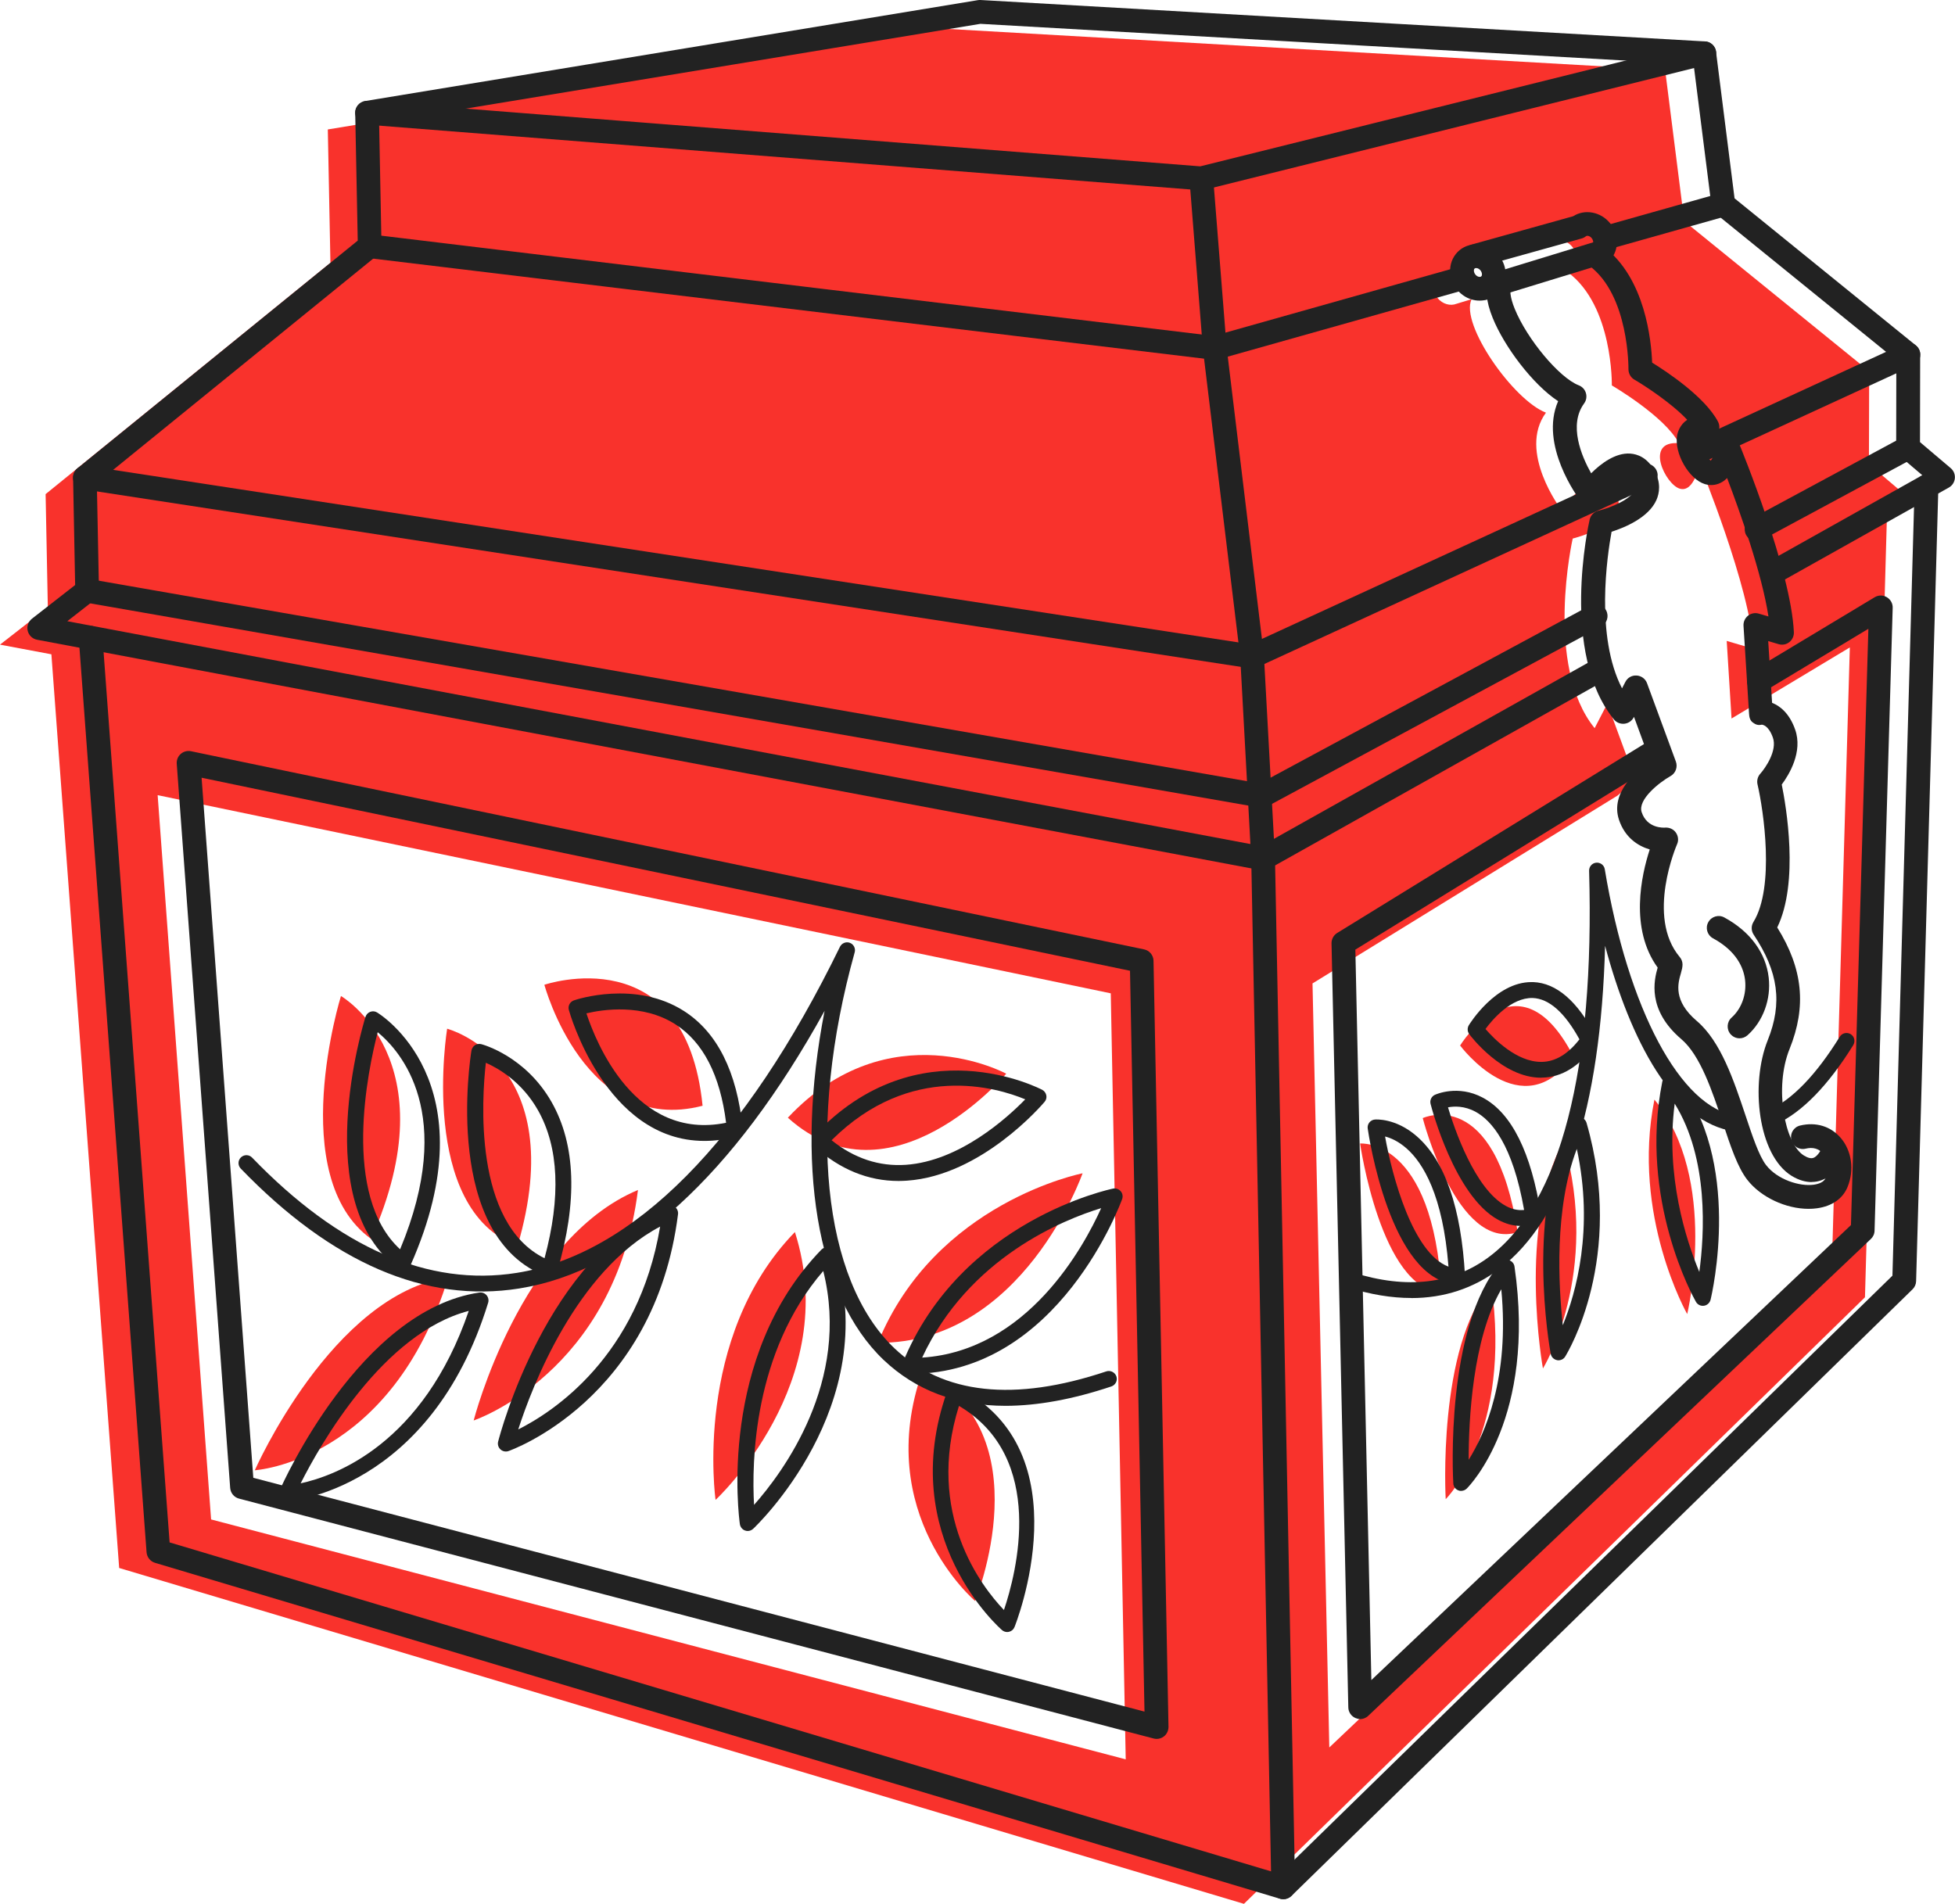 <?xml version="1.0" encoding="UTF-8"?>
<svg id="Layer_1" data-name="Layer 1" xmlns="http://www.w3.org/2000/svg" viewBox="0 0 246.9 240.47">
  <defs>
      <style>
          :root { fill:#222 }
          .accent { fill: #f9322c; }

          @media (prefers-color-scheme: dark) {
          :root {  fill: #f9322c; }
          .accent { fill:#dee2e6; }
          }
      </style>
  </defs>
  <path class="accent" d="m56.62,161.32c-14.67,2.18-24.44,24.38-24.44,24.38,0,0,17.27-1.07,24.44-24.38Z"/>
  <path class="accent" d="m80.57,150.3c-14.9,6.23-20.75,29.11-20.75,29.11,0,0,17.84-5.99,20.75-29.11Z"/>
  <path class="accent" d="m46.87,156.48c-10.9-7.88-3.81-30.68-3.81-30.68,0,0,13.87,8.01,3.81,30.68Z"/>
  <path class="accent" d="m65.36,157.37c-12.61-4.69-8.89-27.44-8.89-27.44,0,0,15.72,4.1,8.89,27.44Z"/>
  <path class="accent" d="m88.73,139.66c-14.85,3.86-19.98-15.28-19.98-15.28,0,0,17.84-6.12,19.98,15.28Z"/>
  <path class="accent" d="m100.39,155.61c-12.94,13.32-10.02,33.83-10.02,33.83,0,0,16.07-14.84,10.02-33.83Z"/>
  <path class="accent" d="m116.49,173.2c-6.36,17.99,6.66,29.01,6.66,29.01,0,0,8.74-21.25-6.66-29.01Z"/>
  <path class="accent" d="m110.87,169.6c7.25-17.78,25.85-21.41,25.85-21.41,0,0-7.55,21.53-25.85,21.41Z"/>
  <path class="accent" d="m99.5,141.17c12.76-13.6,27.58-5.56,27.58-5.56,0,0-14.57,17.26-27.58,5.56Z"/>
  <path class="accent" d="m236.03,58.64l.03-11.75-23.35-18.95-2.42-19.11L118.78,3.6l-77.38,12.75.33,16.85L5.76,62.41l.28,14.3-6.04,4.71,6.49,1.22,8.56,115.4,142.05,42.42,78.43-76.61,2.82-100.3,2.1-1.18-4.41-3.74Zm-93.86,163.57l-115.51-30.3-6.75-91.48,120.37,25.03,1.89,96.75Zm89.19-61.73l-63.48,60.23-2.12-96.5,38.53-23.73c1.15-1.05,2.34-1.72,2.34-1.72l-3.64-9.89-1.6,3.1c-6.41-7.92-2.77-23.95-2.77-23.95,0,0,7.63-1.81,5.39-5.82-2.24-4.01-6.87,2.13-6.87,2.13,0,0-5.51-7.28-1.9-12.21-4.12-1.58-10.86-11.17-9.4-14.31v-.02s-1.9.58-1.9.58h0c-.78.31-1.76.04-2.38-.72-.75-.92-.69-2.21.13-2.87.29-.24.63-.36.99-.38v-.04s13.04-3.64,13.04-3.64c.82-.67,2.09-.46,2.84.45.75.92.69,2.21-.13,2.87h-.31s-.11,0-.11,0l-.43.13.43.22c5.73,4.26,5.55,14.29,5.55,14.29,0,0,6.68,3.89,8.47,7.3-4.41-.36-1.72,5.2.11,5.74,1.83.54,2.49-3.11,2.49-3.11,0,0,6.47,15.67,6.81,23.33l-3.37-.99.61,9.8,14.94-8.98-2.29,78.68Z"/>
  <path class="cls-2" d="m159.52,109.94c-.09,0-.19,0-.28-.03L4.68,80.8c-.58-.11-1.04-.55-1.18-1.12-.14-.57.07-1.17.54-1.54l5.45-4.25-.26-13.55c0-.46.2-.9.55-1.19l35.4-28.76-.32-16.12c-.01-.75.52-1.39,1.26-1.51L123.49.02c.11-.02.21-.02.33-.02l91.5,5.23c.72.04,1.31.59,1.4,1.31l2.34,18.51,22.89,18.57c.35.29.56.71.55,1.17l-.02,11.05,3.88,3.29c.38.32.57.8.52,1.29s-.33.92-.76,1.16l-21.36,11.98c-.72.4-1.64.15-2.04-.58-.41-.72-.15-1.64.58-2.04l19.47-10.92-2.77-2.35c-.34-.29-.53-.71-.53-1.15l.02-11.03-22.8-18.5c-.3-.24-.49-.59-.54-.98l-2.26-17.87L123.82,3.01,47.88,15.52l.3,15.55c0,.46-.2.9-.55,1.19L12.23,61.02l.27,13.56c0,.47-.21.92-.58,1.21l-3.42,2.67,150.76,28.4,41.93-23.51c.72-.4,1.64-.15,2.04.58.41.72.15,1.64-.58,2.04l-42.41,23.78c-.23.13-.48.19-.73.19Z"/>
  <path class="cls-2" d="m151.71,24.03s-.08,0-.12,0L46.24,15.74c-.83-.06-1.44-.79-1.38-1.61.06-.83.79-1.44,1.61-1.38l105.11,8.26,63.3-15.74c.81-.2,1.62.29,1.82,1.09.2.8-.29,1.62-1.09,1.82l-63.53,15.8c-.12.03-.24.04-.36.04Z"/>
  <path class="cls-2" d="m159.52,109.94c-.79,0-1.45-.62-1.5-1.42l-1.39-25.51-4.71-38.88-1.7-21.48c-.07-.83.55-1.55,1.38-1.61.81-.07,1.55.55,1.61,1.38l1.7,21.42,4.71,38.92,1.4,25.61c.04.83-.59,1.53-1.42,1.58-.03,0-.06,0-.08,0Z"/>
  <path class="cls-2" d="m162.06,239.87c-.14,0-.29-.02-.43-.06L19.58,197.39c-.6-.18-1.02-.71-1.07-1.33l-8.56-115.4c-.06-.83.56-1.55,1.38-1.61.83-.05,1.55.56,1.61,1.39l8.48,114.37,140.21,41.88,77.37-75.57,2.8-99.69c.02-.83.7-1.49,1.54-1.46.83.02,1.48.71,1.46,1.54l-2.81,100.3c-.01.39-.17.76-.45,1.03l-78.43,76.61c-.28.28-.66.43-1.05.43Z"/>
  <path class="cls-2" d="m162.06,239.87c-.81,0-1.48-.65-1.5-1.47l-2.54-129.93c-.02-.83.64-1.51,1.47-1.53h.03c.81,0,1.48.65,1.5,1.47l2.54,129.93c.02.83-.64,1.51-1.47,1.53h-.03Z"/>
  <path class="cls-2" d="m202.99,31.47c-.65,0-1.26-.43-1.44-1.09-.23-.8.24-1.63,1.04-1.85l14.66-4.13c.8-.22,1.63.24,1.85,1.04.23.8-.24,1.63-1.04,1.85l-14.66,4.13c-.14.04-.27.06-.41.06Z"/>
  <path class="cls-2" d="m153.4,45.45c-.06,0-.12,0-.18-.01l-106.72-12.85c-.82-.1-1.41-.85-1.31-1.67s.83-1.41,1.67-1.31l106.42,12.82,30.79-8.68c.8-.22,1.63.24,1.85,1.04.23.8-.24,1.63-1.04,1.85l-31.08,8.76c-.13.04-.27.06-.41.06Z"/>
  <path class="cls-2" d="m214,58.72c-.57,0-1.11-.32-1.36-.87-.35-.75-.02-1.64.74-1.99l27.01-12.43c.75-.35,1.64-.02,1.99.74.35.75.02,1.64-.74,1.99l-27.01,12.43c-.2.09-.42.14-.63.14Z"/>
  <path class="cls-2" d="m158.12,84.43c-.08,0-.15,0-.23-.02L10.49,61.8c-.82-.13-1.38-.89-1.25-1.71.12-.82.9-1.38,1.71-1.26l146.96,22.54,49.31-22.69c.75-.35,1.64-.02,1.99.74.35.75.02,1.64-.74,1.99l-49.72,22.88c-.2.09-.41.14-.63.14Z"/>
  <path class="cls-2" d="m221.84,68.36c-.53,0-1.05-.29-1.32-.79-.39-.73-.12-1.64.61-2.03l19.15-10.32c.73-.39,1.64-.12,2.03.61.39.73.12,1.64-.61,2.03l-19.15,10.32c-.23.12-.47.18-.71.18Z"/>
  <path class="cls-2" d="m159.36,102.02c-.09,0-.17,0-.26-.02L10.74,76.09c-.82-.14-1.36-.92-1.22-1.74.14-.82.93-1.36,1.74-1.22l147.85,25.82,41.7-22.47c.73-.39,1.64-.12,2.03.61.39.73.12,1.64-.61,2.03l-42.16,22.72c-.22.12-.46.18-.71.18Z"/>
  <path class="cls-2" d="m146.08,219.63c-.13,0-.25-.02-.38-.05l-115.51-30.3c-.62-.16-1.07-.7-1.12-1.34l-6.75-91.48c-.03-.47.15-.93.51-1.24.35-.31.83-.43,1.29-.34l120.37,25.03c.68.14,1.18.74,1.19,1.44l1.89,96.75c0,.47-.2.92-.57,1.21-.27.21-.59.32-.93.32Zm-114.09-32.98l112.55,29.53-1.83-93.57-117.25-24.38,6.53,88.42Z"/>
  <path class="cls-2" d="m228.41,152.68c-2.87,0-6.05-1.47-7.76-3.69-1.21-1.57-2.08-4.17-3.08-7.19-1.33-3.99-2.83-8.51-5.23-10.55-4.36-3.72-3.44-7.48-2.99-9.04-3.57-4.93-2.06-11.68-1-14.92-1.5-.44-3.14-1.51-3.89-3.76-1.11-3.37,2.12-6.16,3.94-7.43l-2.04-5.56-.04.07c-.23.45-.68.75-1.18.8-.5.05-1-.15-1.32-.55-6.79-8.39-3.22-24.54-3.06-25.23.13-.56.56-1,1.12-1.13,1.59-.38,4.07-1.44,4.57-2.57.1-.22.16-.52-.14-1.06-.32-.57-.55-.58-.63-.59-.97-.04-2.78,1.64-3.73,2.9-.28.37-.73.6-1.2.6h0c-.47,0-.91-.22-1.2-.59-.23-.31-5.19-6.97-2.77-12.52-3.22-2.12-6.8-6.89-8.27-10.53-.85-2.1-.99-3.78-.42-5,.35-.75,1.24-1.08,1.99-.73.75.35,1.08,1.24.73,1.99-.11.24-.14,1.07.49,2.61,1.56,3.84,5.64,8.72,8.09,9.66.44.17.77.53.9.98.13.45.05.93-.23,1.31-1.99,2.72-.33,6.65.89,8.82,1.22-1.22,3.07-2.62,4.94-2.49.88.06,2.13.48,3.04,2.12.88,1.58.63,2.9.27,3.73-1,2.27-4.07,3.51-5.67,4.02-.55,3.01-2.08,13.21,1.32,19.78l.42-.81c.27-.53.81-.85,1.43-.81.59.04,1.11.42,1.31.98l3.64,9.89c.25.69-.03,1.47-.67,1.83-1.42.8-4.18,2.97-3.65,4.56.68,2.06,2.74,1.97,2.98,1.95.53-.03,1.04.2,1.34.63.3.43.37.99.15,1.47-.04.09-3.96,9.14.34,14.25.22.26.35.59.35.94,0,.36-.09.68-.2,1.08-.38,1.3-1.02,3.48,2.01,6.06,3.03,2.58,4.67,7.52,6.13,11.88.88,2.64,1.71,5.14,2.61,6.31,1.43,1.85,4.25,2.73,6.03,2.48.56-.08,1.27-.29,1.5-.86.44-1.09.29-2.34-.38-3.11-.51-.59-1.25-.8-2.15-.58-.81.2-1.61-.3-1.81-1.11-.19-.81.3-1.62,1.11-1.81,2-.48,3.86.09,5.12,1.55,1.4,1.63,1.75,4.06.88,6.19-.6,1.49-1.97,2.45-3.87,2.71-.34.05-.7.07-1.06.07Z"/>
  <path class="cls-2" d="m228.8,149.3c-.71,0-1.57-.2-2.54-.79-4.27-2.65-5.22-11.63-3.01-17.13,1.88-4.67,1.35-8.65-1.77-13.32-.33-.49-.34-1.12-.03-1.62,2.7-4.41,1.28-14.04.51-17.37-.11-.48.02-.98.35-1.35.64-.71,2.17-2.93,1.59-4.56-.56-1.58-1.33-1.63-1.41-1.63-.43.1-.76,0-1.12-.27-.36-.26-.46-.69-.48-1.13l-.7-11.09c-.03-.49.18-.96.56-1.27.38-.3.89-.41,1.36-.27l1.23.36c-.82-5.39-3.58-13.16-5.22-17.48-.18.18-.38.35-.6.48-.67.41-1.43.51-2.19.29-2.03-.6-3.93-3.93-3.52-6.16.07-.4.34-1.35,1.27-1.97-1.97-2.09-5.28-4.26-6.67-5.07-.47-.27-.75-.78-.75-1.32,0-.09.09-9.32-4.94-13.06-.67-.49-.8-1.43-.31-2.1.5-.66,1.44-.8,2.1-.31,5.29,3.93,6.04,11.95,6.14,14.64,1.91,1.18,6.69,4.36,8.32,7.46.25.48.22,1.07-.08,1.52-.3.46-.82.72-1.37.67-.59-.05-.78.07-.78.07,0,.02-.05.37.2,1.02.31.8.82,1.41,1.12,1.64.26-.33.59-1.17.71-1.86.12-.65.66-1.15,1.32-1.22.66-.06,1.29.3,1.54.92.27.65,6.57,16.01,6.92,23.83.02.48-.19.95-.57,1.25-.38.3-.88.4-1.35.26l-1.32-.39.49,7.8c1.05.41,2.21,1.38,2.91,3.37,1,2.82-.77,5.71-1.69,6.95.55,2.72,2.21,12.32-.57,18.05,3.25,5.21,3.72,9.98,1.56,15.34-1.98,4.9-.62,11.96,1.8,13.46.5.31.91.41,1.21.3.6-.22,1.08-1.2,1.18-1.53.25-.79,1.1-1.22,1.89-.97.79.25,1.22,1.1.97,1.89-.09.27-.91,2.66-3,3.43-.35.13-.78.23-1.29.23Z"/>
  <path class="cls-2" d="m219.69,131.14c-.41,0-.82-.17-1.12-.5-.55-.62-.5-1.57.12-2.12,1.25-1.12,1.9-2.92,1.7-4.72-.17-1.5-1.02-3.64-4.05-5.29-.73-.39-1-1.31-.6-2.03.39-.73,1.31-1,2.03-.6,3.25,1.76,5.24,4.46,5.6,7.58.32,2.75-.71,5.55-2.68,7.3-.29.25-.64.38-1,.38Z"/>
  <path class="cls-2" d="m186.87,37.97c-.18,0-.36-.01-.55-.04-.9-.14-1.72-.63-2.32-1.36-.59-.73-.9-1.63-.86-2.54.04-.96.48-1.85,1.2-2.44.72-.59,1.68-.84,2.63-.69.9.14,1.72.63,2.32,1.36.59.73.9,1.63.86,2.54-.04.96-.48,1.85-1.2,2.44-.58.48-1.32.73-2.08.73Zm-.45-4.12c-.06,0-.13.01-.18.06-.08.06-.1.17-.1.25,0,.17.06.36.19.52.13.16.3.26.47.29.08.01.18.01.26-.05.08-.06.1-.17.1-.25,0-.17-.06-.36-.19-.52h0c-.13-.16-.3-.26-.47-.29-.02,0-.05,0-.08,0Z"/>
  <path class="cls-2" d="m186.28,33.83c-.66,0-1.26-.43-1.44-1.1-.22-.8.25-1.62,1.04-1.85l12.8-3.57c1.45-.93,3.47-.58,4.66.88.6.73.9,1.63.86,2.55-.04.96-.48,1.85-1.2,2.44-.64.52-1.59.43-2.11-.22-.52-.64-.43-1.59.22-2.11.08-.06.1-.17.1-.25,0-.17-.06-.36-.19-.52-.23-.29-.58-.36-.73-.24-.16.13-.35.23-.54.28l-13.06,3.64c-.13.04-.27.06-.4.06Z"/>
  <path class="cls-2" d="m187.55,37.85c-.64,0-1.24-.42-1.43-1.06-.24-.79.2-1.63,1-1.87l14.07-4.31c.79-.24,1.63.2,1.87.99.24.79-.2,1.63-1,1.87l-14.07,4.31c-.15.04-.29.07-.44.07Z"/>
  <path class="cls-2" d="m171.78,217.12c-.19,0-.39-.04-.58-.12-.55-.23-.91-.76-.92-1.35l-2.12-96.5c-.01-.53.26-1.03.71-1.31l39.51-24.33c.7-.43,1.63-.22,2.06.49.43.71.21,1.63-.49,2.06l-38.78,23.88,2.02,92.26,60.57-57.47,2.2-75.31-13.06,7.85c-.71.42-1.63.2-2.06-.51-.43-.71-.2-1.63.51-2.06l15.41-9.27c.47-.28,1.06-.29,1.53,0,.47.28.76.79.74,1.34l-2.29,78.68c-.01.4-.18.77-.47,1.04l-63.48,60.23c-.28.27-.66.41-1.03.41Z"/>
  <path class="cls-2" d="m127.01,177.56c-6.19,0-11.35-1.94-15.42-5.8-8.49-8.07-11.2-24.87-7.45-44.09-11.49,20.81-24.73,32.88-38.58,35.07-11.82,1.88-23.66-3.23-35.16-15.15-.38-.4-.37-1.03.03-1.41.4-.38,1.03-.37,1.41.03,11.02,11.42,22.27,16.32,33.41,14.56,14.7-2.33,28.82-16.57,40.83-41.19.23-.46.77-.68,1.25-.5.48.18.75.71.61,1.2-6.06,21.73-4.08,41.37,5.03,50.02,6.13,5.82,15.12,6.8,26.75,2.91.52-.17,1.09.11,1.27.63.18.52-.11,1.09-.63,1.27-4.87,1.63-9.32,2.44-13.34,2.45Z"/>
  <path class="cls-2" d="m36.24,189.62c-.33,0-.63-.16-.82-.43-.2-.29-.24-.66-.09-.98.41-.93,10.17-22.73,25.21-24.96.34-.05.68.08.91.34.22.26.3.62.2.95-7.29,23.7-25.15,25.07-25.33,25.08-.02,0-.04,0-.06,0Zm22.96-24.05c-10.81,2.81-18.76,16.88-21.23,21.78,4.35-.94,15.46-4.94,21.23-21.78Z"/>
  <path class="cls-2" d="m63.88,183.33c-.25,0-.49-.09-.68-.27-.27-.25-.38-.63-.29-.98.24-.95,6.16-23.43,21.34-29.78.33-.14.71-.09.99.13.28.22.43.57.39.92-2.96,23.47-21.24,29.87-21.43,29.93-.1.04-.21.05-.32.05Zm19.49-28.41c-10.62,5.61-16.18,20.23-17.92,25.62,4.41-2.21,15.16-9.2,17.92-25.62Z"/>
  <path class="cls-2" d="m50.93,160.4c-.21,0-.41-.07-.59-.19-11.35-8.21-4.48-30.82-4.18-31.78.09-.29.31-.52.59-.63.28-.11.6-.09.86.07.15.08,14.53,8.73,4.23,31.95-.12.28-.36.48-.65.56-.09.02-.17.03-.26.03Zm-3.23-30.03c-1.22,4.72-4.61,20.59,2.83,27.42,7.12-17.12.05-25.05-2.83-27.42Z"/>
  <path class="cls-2" d="m69.42,161.29c-.12,0-.24-.02-.35-.06-13.22-4.92-9.69-27.58-9.53-28.54.05-.28.21-.52.44-.68.24-.15.53-.2.8-.13.23.06,5.59,1.52,8.89,7.33,3.05,5.38,3.29,12.56.71,21.36-.08.27-.26.49-.51.61-.14.07-.29.11-.45.11Zm-8.06-27.07c-.51,4.51-1.59,20.24,7.41,24.7,2.08-7.73,1.81-14.01-.82-18.68-2.03-3.6-5.01-5.31-6.59-6.01Z"/>
  <path class="cls-2" d="m88.95,144.1c-12.52,0-17.06-16.36-17.11-16.54-.14-.51.14-1.03.64-1.21.31-.11,7.76-2.59,13.91,1.35,4.19,2.69,6.68,7.66,7.4,14.78.05.49-.27.94-.74,1.07-1.45.38-2.82.55-4.1.55Zm-14.89-16.11c1.2,3.65,6.18,16.15,17.64,13.82-.75-6-2.9-10.18-6.38-12.42-4.15-2.67-9.21-1.89-11.26-1.4Z"/>
  <path class="cls-2" d="m94.43,193.37c-.11,0-.23-.02-.33-.06-.35-.12-.6-.43-.66-.8-.12-.86-2.84-21.15,10.29-34.67.25-.25.6-.36.95-.28.34.08.62.33.72.67,6.17,19.37-10.12,34.72-10.29,34.87-.19.17-.43.27-.68.27Zm9.54-32.84c-8.86,10.25-9.04,24.24-8.74,29.54,3.6-4.06,12.24-15.6,8.74-29.54Z"/>
  <path class="cls-2" d="m127.2,206.13c-.23,0-.46-.08-.65-.24-.13-.11-13.47-11.68-6.95-30.11.1-.27.3-.49.57-.59.27-.11.57-.09.82.04,16.04,8.08,7.22,30.06,7.13,30.28-.12.3-.38.52-.69.59-.08.02-.16.03-.24.03Zm-6.09-28.56c-4.28,13.64,2.85,22.82,5.68,25.78,1.56-4.62,5.41-19.24-5.68-25.78Z"/>
  <path class="cls-2" d="m115.07,173.52h-.15c-.33,0-.64-.17-.83-.45-.18-.28-.22-.62-.09-.93,7.37-18.07,26.39-21.98,26.58-22.02.35-.07.71.06.95.33s.31.65.19.99c-.08.22-7.96,22.08-26.64,22.08Zm24-20.93c-4.66,1.42-16.72,6.2-22.61,18.88,13.29-.87,20.41-13.99,22.61-18.88Z"/>
  <path class="cls-2" d="m113.48,149.16c-3.83,0-7.39-1.45-10.58-4.32-.2-.18-.32-.43-.33-.7s.09-.53.27-.73c13.13-14.01,28.63-5.84,28.79-5.76.26.14.45.4.51.69.06.3-.02.6-.22.83-.32.38-7.95,9.3-17.37,9.95-.36.02-.71.04-1.07.04Zm-8.45-5.14c2.86,2.29,6.01,3.33,9.37,3.1,6.82-.47,12.86-5.99,15.08-8.27-3.58-1.49-14.49-4.76-24.45,5.16Z"/>
  <g>
    <path class="accent" d="m188.32,162.17c-6.84,7.98-5.74,27.18-5.74,27.18,0,0,8.46-8.4,5.74-27.18Z"/>
    <path class="accent" d="m197.45,144.14c-5.85,10.79-2.59,28.7-2.59,28.7,0,0,7.41-11.94,2.59-28.7Z"/>
    <path class="accent" d="m182.06,163.26c-7.67-.43-10.29-18.83-10.29-18.83,0,0,9.21-.81,10.29,18.83Z"/>
    <path class="accent" d="m191.67,155.63c-7.67,2.47-11.99-14.41-11.99-14.41,0,0,9.09-4.25,11.99,14.41Z"/>
    <path class="accent" d="m198.69,133.39c-6.48,9.19-14.29-1.34-14.29-1.34,0,0,7.37-12.03,14.29,1.34Z"/>
    <path class="accent" d="m208.94,138.88c-2.93,14.66,4.14,27.09,4.14,27.09,0,0,4.1-17.08-4.14-27.09Z"/>
    <path class="cls-2" d="m223.88,142.1c-.38,0-.74-.21-.91-.58-.23-.5-.01-1.1.49-1.33,2.93-1.35,5.92-4.46,8.89-9.25.29-.47.91-.61,1.38-.32.47.29.61.91.32,1.38-3.18,5.12-6.46,8.48-9.75,10-.14.06-.28.09-.42.09Z"/>
    <path class="cls-2" d="m178.23,163.94c-2.5,0-5.15-.44-7.96-1.32-.53-.17-.82-.73-.65-1.25.17-.53.73-.82,1.25-.65,6.82,2.15,12.63,1.47,17.26-2.03,8.94-6.75,13.28-23.59,12.56-48.71-.01-.53.38-.97.9-1.02.52-.05,1,.31,1.08.83,2.93,17.69,9.61,30.19,16.63,31.12.55.07.93.57.86,1.12-.07.55-.56.94-1.12.86-7.72-1.02-13.17-11.6-16.33-23.43-.55,20.56-5.12,34.58-13.37,40.82-3.23,2.44-6.95,3.67-11.11,3.67Z"/>
    <path class="cls-2" d="m184.54,188.31c-.12,0-.24-.02-.36-.07-.37-.14-.62-.48-.64-.88-.05-.8-1.04-19.7,5.98-27.89.26-.3.66-.42,1.04-.31.38.11.66.43.71.82,2.76,19.06-5.67,27.67-6.03,28.03-.19.19-.45.29-.7.29Zm5.06-25.47c-3.64,6.26-4.12,16.57-4.12,21.54,2.06-3.3,5.19-10.33,4.12-21.54Z"/>
    <path class="cls-2" d="m196.83,171.81c-.06,0-.12,0-.19-.02-.41-.08-.72-.4-.8-.8-.14-.75-3.26-18.38,2.69-29.36.19-.36.59-.56.99-.52.4.04.74.33.85.72,4.89,17-2.38,29-2.7,29.51-.18.3-.51.47-.85.47Zm2.31-26.7c-2.86,7.48-2.32,17.26-1.77,22.27,1.66-4.08,3.95-12.15,1.77-22.27Z"/>
    <path class="cls-2" d="m184.02,162.22s-.04,0-.06,0c-8.39-.47-11.12-18.9-11.23-19.69-.04-.27.04-.55.21-.76.17-.21.42-.35.7-.37.11-.01,2.62-.2,5.26,2.09,3.59,3.11,5.64,9.06,6.12,17.68.02.28-.09.56-.29.76-.19.19-.44.29-.71.29Zm-9.1-18.69c.91,5.11,3.53,14.78,8.01,16.45-.7-9.05-3.23-13.11-5.28-14.92-1.04-.92-2.02-1.34-2.74-1.52Z"/>
    <path class="cls-2" d="m192.1,154.84c-.99,0-1.96-.26-2.92-.79-5.49-3.03-8.39-14.15-8.51-14.62-.12-.47.11-.95.54-1.15.12-.05,2.9-1.32,6.04.35,3.66,1.95,6.13,6.93,7.36,14.8.08.49-.21.95-.68,1.11-.61.2-1.23.3-1.83.3Zm-9.23-14.98c.79,2.66,3.37,10.29,7.28,12.44.77.43,1.55.6,2.33.52-1.44-8.25-4.11-11.3-6.13-12.4-1.4-.76-2.69-.71-3.48-.56Z"/>
    <path class="cls-2" d="m194.63,136.12c-4.93,0-8.91-5.28-9.08-5.51-.24-.33-.26-.77-.05-1.12.14-.23,3.39-5.45,7.91-5.45.07,0,.14,0,.21,0,2.95.11,5.61,2.41,7.91,6.84.17.33.14.73-.07,1.04-1.94,2.75-4.21,4.16-6.75,4.19-.03,0-.06,0-.09,0Zm-7.03-6.16c1.07,1.24,3.92,4.16,7.03,4.16.02,0,.04,0,.07,0,1.72-.02,3.32-.98,4.77-2.85-1.86-3.39-3.84-5.14-5.91-5.22-2.69-.06-5.05,2.68-5.96,3.92Z"/>
    <path class="cls-2" d="m215.05,164.93c-.36,0-.69-.19-.87-.51-.3-.52-7.22-12.92-4.25-27.78.08-.38.36-.68.74-.77.37-.1.77.04,1.02.33,8.46,10.28,4.52,27.24,4.34,27.96-.1.4-.43.7-.83.76-.05,0-.09,0-.14,0Zm-3.55-25.54c-1.18,9.14,1.42,17.2,3.11,21.26.65-4.8,1.21-14.29-3.11-21.26Z"/>
  </g>
</svg>
